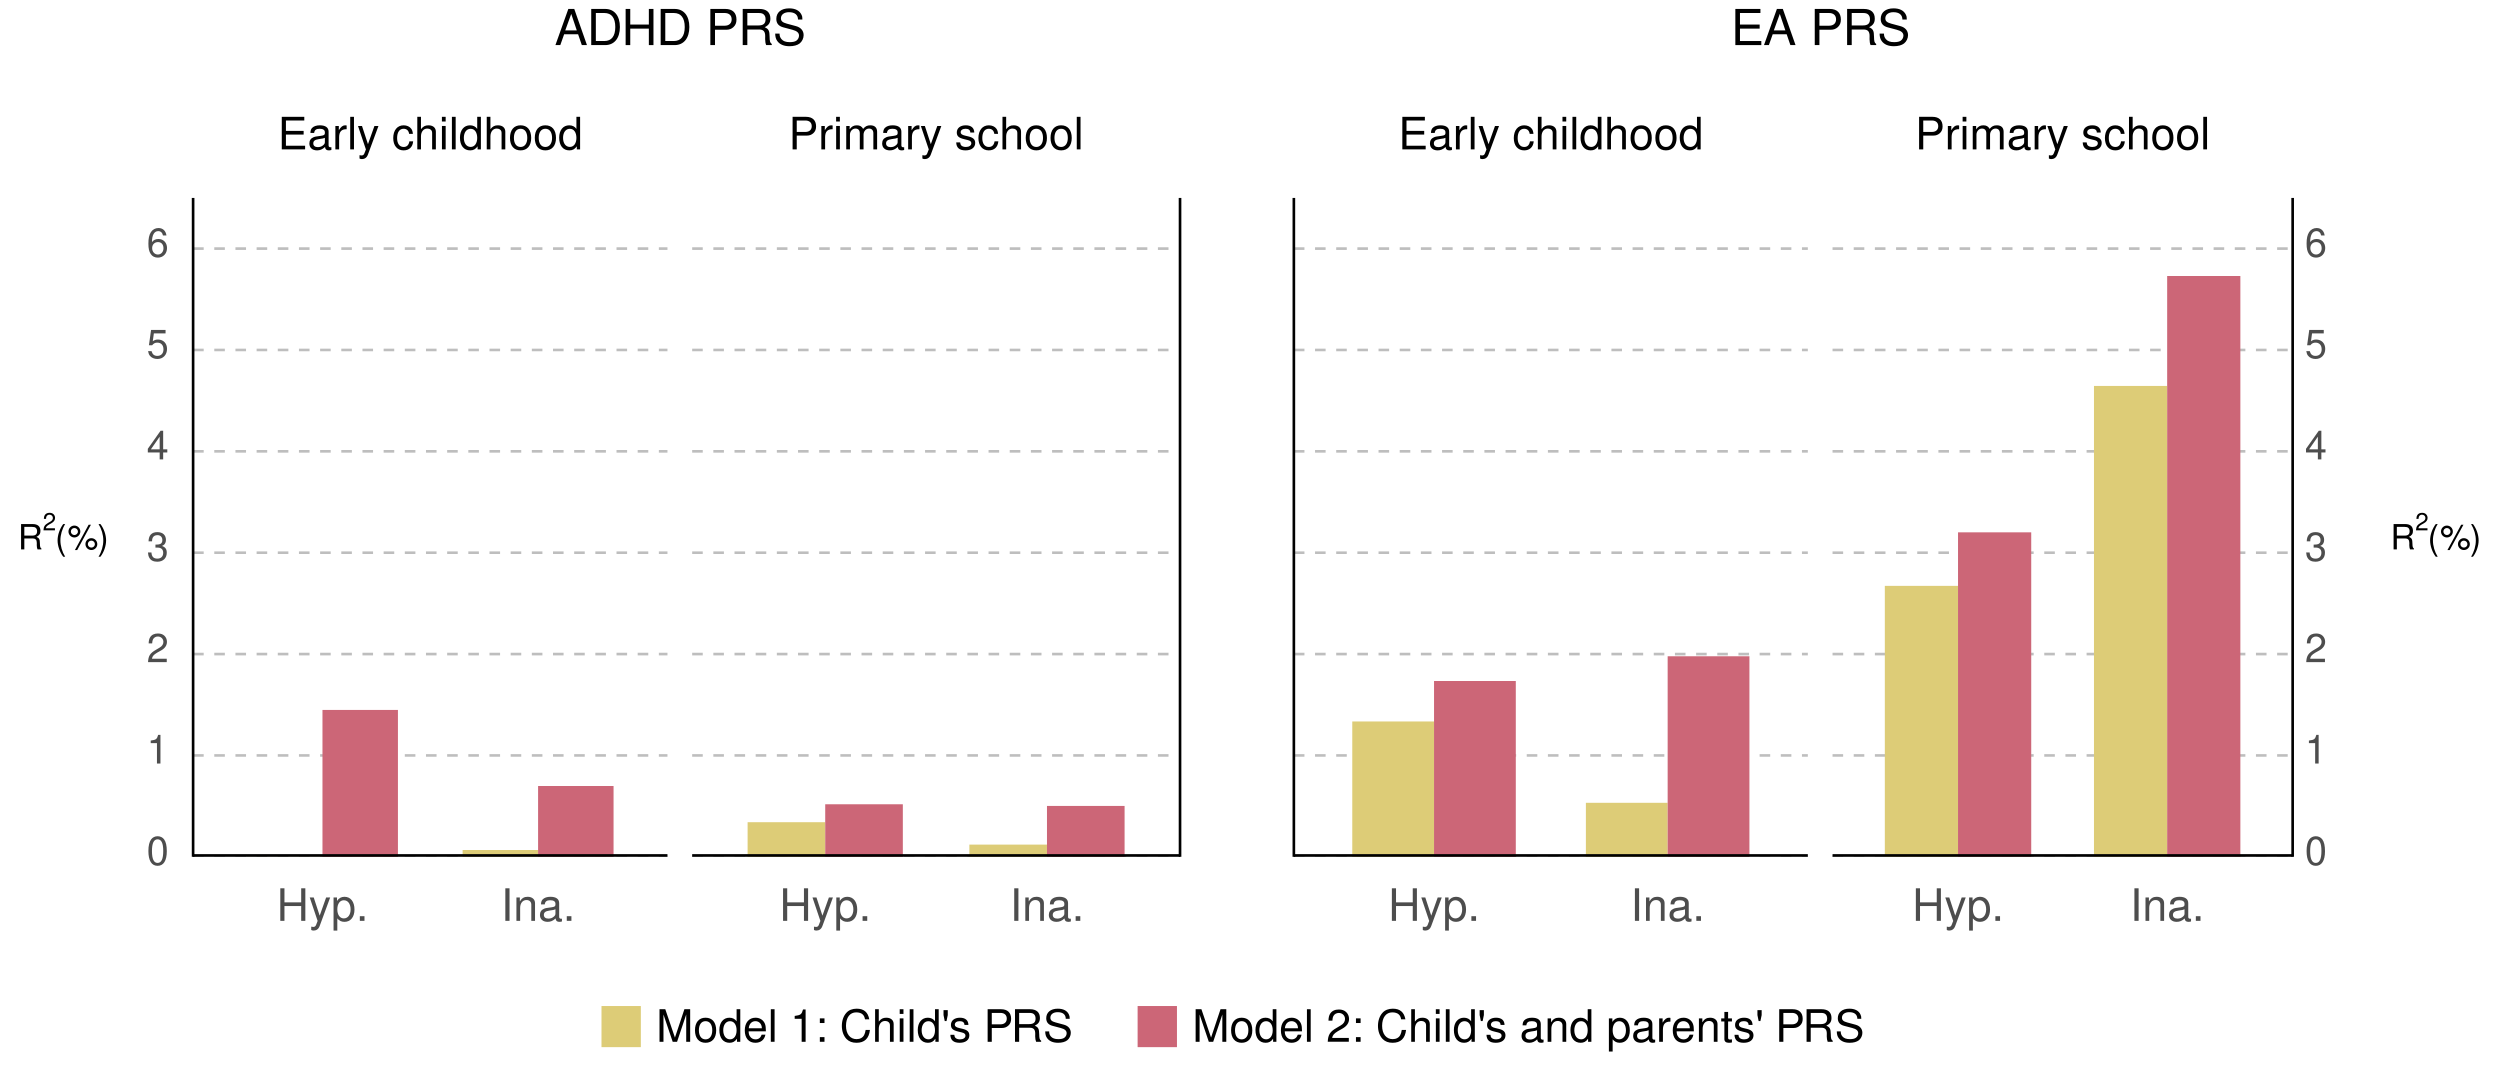 <?xml version="1.0" encoding="UTF-8"?>
<svg xmlns="http://www.w3.org/2000/svg" xmlns:xlink="http://www.w3.org/1999/xlink" width="1008pt" height="432pt" viewBox="0 0 1008 432" version="1.1">
<defs>
<g>
<symbol overflow="visible" id="glyph0-0">
<path style="stroke:none;" d=""/>
</symbol>
<symbol overflow="visible" id="glyph0-1">
<path style="stroke:none;" d="M 4.406 -11.562 C 3.344 -11.562 2.391 -11.094 1.797 -10.297 C 1.062 -9.281 0.688 -7.75 0.688 -5.594 C 0.688 -1.703 1.969 0.375 4.406 0.375 C 6.797 0.375 8.109 -1.703 8.109 -5.5 C 8.109 -7.75 7.766 -9.25 7.016 -10.297 C 6.422 -11.109 5.469 -11.562 4.406 -11.562 Z M 4.406 -10.312 C 5.922 -10.312 6.672 -8.766 6.672 -5.625 C 6.672 -2.344 5.938 -0.797 4.375 -0.797 C 2.875 -0.797 2.125 -2.406 2.125 -5.578 C 2.125 -8.766 2.875 -10.312 4.406 -10.312 Z M 4.406 -10.312 "/>
</symbol>
<symbol overflow="visible" id="glyph0-2">
<path style="stroke:none;" d="M 4.141 -8.234 L 4.141 0 L 5.547 0 L 5.547 -11.562 L 4.625 -11.562 C 4.125 -9.797 3.812 -9.547 1.625 -9.266 L 1.625 -8.234 Z M 4.141 -8.234 "/>
</symbol>
<symbol overflow="visible" id="glyph0-3">
<path style="stroke:none;" d="M 8.094 -1.391 L 2.125 -1.391 C 2.266 -2.359 2.781 -2.953 4.172 -3.812 L 5.781 -4.703 C 7.359 -5.578 8.172 -6.766 8.172 -8.188 C 8.172 -9.156 7.797 -10.047 7.125 -10.672 C 6.453 -11.281 5.609 -11.562 4.547 -11.562 C 3.109 -11.562 2.031 -11.062 1.406 -10.062 C 1.016 -9.453 0.828 -8.734 0.797 -7.562 L 2.203 -7.562 C 2.25 -8.359 2.359 -8.812 2.547 -9.203 C 2.906 -9.906 3.641 -10.344 4.5 -10.344 C 5.781 -10.344 6.734 -9.406 6.734 -8.156 C 6.734 -7.234 6.203 -6.438 5.203 -5.859 L 3.734 -4.984 C 1.359 -3.625 0.672 -2.547 0.547 -0.016 L 8.094 -0.016 Z M 8.094 -1.391 "/>
</symbol>
<symbol overflow="visible" id="glyph0-4">
<path style="stroke:none;" d="M 3.531 -5.328 L 4.297 -5.328 C 5.844 -5.328 6.656 -4.609 6.656 -3.219 C 6.656 -1.766 5.781 -0.875 4.312 -0.875 C 2.766 -0.875 2.016 -1.656 1.922 -3.359 L 0.516 -3.359 C 0.578 -2.438 0.734 -1.828 1.016 -1.312 C 1.594 -0.188 2.703 0.375 4.25 0.375 C 6.594 0.375 8.094 -1.047 8.094 -3.234 C 8.094 -4.703 7.531 -5.5 6.172 -5.984 C 7.234 -6.422 7.766 -7.219 7.766 -8.391 C 7.766 -10.375 6.469 -11.562 4.297 -11.562 C 2.016 -11.562 0.797 -10.281 0.75 -7.844 L 2.156 -7.844 C 2.172 -8.547 2.234 -8.938 2.422 -9.297 C 2.734 -9.953 3.438 -10.344 4.312 -10.344 C 5.562 -10.344 6.312 -9.578 6.312 -8.344 C 6.312 -7.516 6.031 -7.031 5.406 -6.75 C 5.031 -6.594 4.516 -6.531 3.531 -6.516 Z M 3.531 -5.328 "/>
</symbol>
<symbol overflow="visible" id="glyph0-5">
<path style="stroke:none;" d="M 5.234 -2.797 L 5.234 0 L 6.641 0 L 6.641 -2.797 L 8.312 -2.797 L 8.312 -4.062 L 6.641 -4.062 L 6.641 -11.562 L 5.594 -11.562 L 0.453 -4.281 L 0.453 -2.797 Z M 5.234 -4.062 L 1.688 -4.062 L 5.234 -9.172 Z M 5.234 -4.062 "/>
</symbol>
<symbol overflow="visible" id="glyph0-6">
<path style="stroke:none;" d="M 7.609 -11.344 L 1.766 -11.344 L 0.906 -5.172 L 2.203 -5.172 C 2.859 -5.953 3.406 -6.219 4.297 -6.219 C 5.828 -6.219 6.766 -5.188 6.766 -3.5 C 6.766 -1.875 5.828 -0.875 4.281 -0.875 C 3.062 -0.875 2.297 -1.5 1.969 -2.781 L 0.562 -2.781 C 0.75 -1.859 0.906 -1.406 1.25 -0.984 C 1.891 -0.125 3.047 0.375 4.312 0.375 C 6.609 0.375 8.203 -1.297 8.203 -3.703 C 8.203 -5.938 6.719 -7.469 4.547 -7.469 C 3.75 -7.469 3.109 -7.266 2.453 -6.781 L 2.891 -9.953 L 7.609 -9.953 Z M 7.609 -11.344 "/>
</symbol>
<symbol overflow="visible" id="glyph0-7">
<path style="stroke:none;" d="M 7.969 -8.562 C 7.703 -10.453 6.484 -11.562 4.75 -11.562 C 3.5 -11.562 2.391 -10.953 1.719 -9.922 C 0.984 -8.781 0.688 -7.375 0.688 -5.281 C 0.688 -3.328 0.953 -2.094 1.641 -1.078 C 2.25 -0.125 3.25 0.375 4.5 0.375 C 6.656 0.375 8.203 -1.25 8.203 -3.5 C 8.203 -5.625 6.766 -7.141 4.734 -7.141 C 3.609 -7.141 2.734 -6.719 2.125 -5.875 C 2.141 -8.734 3.047 -10.312 4.656 -10.312 C 5.641 -10.312 6.344 -9.688 6.562 -8.562 Z M 4.562 -5.891 C 5.922 -5.891 6.766 -4.922 6.766 -3.391 C 6.766 -1.938 5.812 -0.875 4.516 -0.875 C 3.203 -0.875 2.203 -1.984 2.203 -3.453 C 2.203 -4.891 3.172 -5.891 4.562 -5.891 Z M 4.562 -5.891 "/>
</symbol>
<symbol overflow="visible" id="glyph1-0">
<path style="stroke:none;" d=""/>
</symbol>
<symbol overflow="visible" id="glyph1-1">
<path style="stroke:none;" d="M 9.922 -5.969 L 9.922 0 L 11.594 0 L 11.594 -13.125 L 9.922 -13.125 L 9.922 -7.453 L 3.172 -7.453 L 3.172 -13.125 L 1.5 -13.125 L 1.5 0 L 3.172 0 L 3.172 -5.969 Z M 9.922 -5.969 "/>
</symbol>
<symbol overflow="visible" id="glyph1-2">
<path style="stroke:none;" d="M 6.984 -9.438 L 4.375 -2.094 L 1.969 -9.438 L 0.359 -9.438 L 3.547 0.031 L 2.969 1.531 C 2.719 2.203 2.391 2.453 1.766 2.453 C 1.516 2.453 1.297 2.406 0.969 2.344 L 0.969 3.688 C 1.281 3.859 1.578 3.922 1.984 3.922 C 2.469 3.922 2.984 3.766 3.391 3.469 C 3.859 3.125 4.125 2.734 4.406 1.984 L 8.609 -9.438 Z M 6.984 -9.438 "/>
</symbol>
<symbol overflow="visible" id="glyph1-3">
<path style="stroke:none;" d="M 0.969 3.922 L 2.484 3.922 L 2.484 -0.984 C 3.281 -0.016 4.156 0.406 5.375 0.406 C 7.828 0.406 9.406 -1.547 9.406 -4.547 C 9.406 -7.719 7.859 -9.703 5.359 -9.703 C 4.094 -9.703 3.062 -9.125 2.359 -8.016 L 2.359 -9.438 L 0.969 -9.438 Z M 5.109 -8.297 C 6.766 -8.297 7.844 -6.844 7.844 -4.594 C 7.844 -2.453 6.75 -0.984 5.109 -0.984 C 3.516 -0.984 2.484 -2.438 2.484 -4.641 C 2.484 -6.859 3.516 -8.297 5.109 -8.297 Z M 5.109 -8.297 "/>
</symbol>
<symbol overflow="visible" id="glyph1-4">
<path style="stroke:none;" d="M 3.438 -1.875 L 1.562 -1.875 L 1.562 0 L 3.438 0 Z M 3.438 -1.875 "/>
</symbol>
<symbol overflow="visible" id="glyph1-5">
<path style="stroke:none;" d="M 3.484 -13.125 L 1.797 -13.125 L 1.797 0 L 3.484 0 Z M 3.484 -13.125 "/>
</symbol>
<symbol overflow="visible" id="glyph1-6">
<path style="stroke:none;" d="M 1.266 -9.438 L 1.266 0 L 2.766 0 L 2.766 -5.203 C 2.766 -7.125 3.781 -8.391 5.328 -8.391 C 6.516 -8.391 7.266 -7.672 7.266 -6.531 L 7.266 0 L 8.766 0 L 8.766 -7.125 C 8.766 -8.688 7.594 -9.703 5.781 -9.703 C 4.375 -9.703 3.469 -9.156 2.641 -7.844 L 2.641 -9.438 Z M 1.266 -9.438 "/>
</symbol>
<symbol overflow="visible" id="glyph1-7">
<path style="stroke:none;" d="M 9.625 -0.875 C 9.469 -0.844 9.391 -0.844 9.312 -0.844 C 8.781 -0.844 8.5 -1.109 8.5 -1.578 L 8.5 -7.125 C 8.5 -8.797 7.266 -9.703 4.953 -9.703 C 3.562 -9.703 2.469 -9.312 1.812 -8.609 C 1.391 -8.125 1.203 -7.578 1.172 -6.641 L 2.688 -6.641 C 2.812 -7.797 3.484 -8.312 4.891 -8.312 C 6.266 -8.312 7 -7.812 7 -6.906 L 7 -6.516 C 6.984 -5.875 6.656 -5.641 5.438 -5.469 C 3.312 -5.203 2.984 -5.125 2.406 -4.891 C 1.312 -4.422 0.75 -3.594 0.75 -2.375 C 0.75 -0.672 1.938 0.406 3.859 0.406 C 5.047 0.406 6 0 7.062 -0.969 C 7.156 0 7.625 0.406 8.609 0.406 C 8.922 0.406 9.125 0.375 9.625 0.25 Z M 7 -2.969 C 7 -2.469 6.859 -2.156 6.406 -1.75 C 5.797 -1.188 5.062 -0.906 4.172 -0.906 C 3 -0.906 2.328 -1.453 2.328 -2.406 C 2.328 -3.406 2.969 -3.906 4.594 -4.141 C 6.188 -4.359 6.5 -4.422 7 -4.656 Z M 7 -2.969 "/>
</symbol>
<symbol overflow="visible" id="glyph1-8">
<path style="stroke:none;" d="M 3.297 -5.969 L 10.438 -5.969 L 10.438 -7.453 L 3.297 -7.453 L 3.297 -11.641 L 10.703 -11.641 L 10.703 -13.125 L 1.625 -13.125 L 1.625 0 L 11.031 0 L 11.031 -1.469 L 3.297 -1.469 Z M 3.297 -5.969 "/>
</symbol>
<symbol overflow="visible" id="glyph1-9">
<path style="stroke:none;" d="M 1.234 -9.438 L 1.234 0 L 2.75 0 L 2.75 -4.891 C 2.766 -7.156 3.703 -8.172 5.781 -8.125 L 5.781 -9.641 C 5.531 -9.688 5.375 -9.703 5.203 -9.703 C 4.234 -9.703 3.484 -9.125 2.625 -7.719 L 2.625 -9.438 Z M 1.234 -9.438 "/>
</symbol>
<symbol overflow="visible" id="glyph1-10">
<path style="stroke:none;" d="M 2.734 -13.125 L 1.219 -13.125 L 1.219 0 L 2.734 0 Z M 2.734 -13.125 "/>
</symbol>
<symbol overflow="visible" id="glyph1-11">
<path style="stroke:none;" d=""/>
</symbol>
<symbol overflow="visible" id="glyph1-12">
<path style="stroke:none;" d="M 8.484 -6.266 C 8.406 -7.188 8.203 -7.781 7.844 -8.297 C 7.203 -9.188 6.062 -9.703 4.75 -9.703 C 2.203 -9.703 0.562 -7.688 0.562 -4.547 C 0.562 -1.516 2.172 0.406 4.734 0.406 C 6.984 0.406 8.406 -0.938 8.594 -3.234 L 7.078 -3.234 C 6.828 -1.734 6.047 -0.969 4.766 -0.969 C 3.109 -0.969 2.125 -2.328 2.125 -4.547 C 2.125 -6.906 3.094 -8.312 4.734 -8.312 C 6 -8.312 6.781 -7.578 6.969 -6.266 Z M 8.484 -6.266 "/>
</symbol>
<symbol overflow="visible" id="glyph1-13">
<path style="stroke:none;" d="M 1.266 -13.125 L 1.266 0 L 2.75 0 L 2.75 -5.203 C 2.75 -7.125 3.766 -8.391 5.312 -8.391 C 5.812 -8.391 6.281 -8.25 6.641 -7.969 C 7.078 -7.656 7.25 -7.203 7.25 -6.531 L 7.25 0 L 8.75 0 L 8.75 -7.125 C 8.75 -8.719 7.609 -9.703 5.781 -9.703 C 4.453 -9.703 3.641 -9.281 2.75 -8.141 L 2.75 -13.125 Z M 1.266 -13.125 "/>
</symbol>
<symbol overflow="visible" id="glyph1-14">
<path style="stroke:none;" d="M 2.703 -9.438 L 1.203 -9.438 L 1.203 0 L 2.703 0 Z M 2.703 -13.125 L 1.188 -13.125 L 1.188 -11.234 L 2.703 -11.234 Z M 2.703 -13.125 "/>
</symbol>
<symbol overflow="visible" id="glyph1-15">
<path style="stroke:none;" d="M 8.906 -13.125 L 7.422 -13.125 L 7.422 -8.25 C 6.781 -9.203 5.781 -9.703 4.516 -9.703 C 2.062 -9.703 0.469 -7.734 0.469 -4.734 C 0.469 -1.547 2.016 0.406 4.578 0.406 C 5.875 0.406 6.766 -0.078 7.578 -1.234 L 7.578 0 L 8.906 0 Z M 4.766 -8.297 C 6.391 -8.297 7.422 -6.875 7.422 -4.609 C 7.422 -2.438 6.375 -0.984 4.781 -0.984 C 3.125 -0.984 2.031 -2.453 2.031 -4.641 C 2.031 -6.844 3.125 -8.297 4.766 -8.297 Z M 4.766 -8.297 "/>
</symbol>
<symbol overflow="visible" id="glyph1-16">
<path style="stroke:none;" d="M 4.891 -9.703 C 2.234 -9.703 0.641 -7.812 0.641 -4.641 C 0.641 -1.453 2.234 0.406 4.906 0.406 C 7.578 0.406 9.188 -1.469 9.188 -4.578 C 9.188 -7.844 7.625 -9.703 4.891 -9.703 Z M 4.906 -8.312 C 6.609 -8.312 7.609 -6.938 7.609 -4.594 C 7.609 -2.359 6.562 -0.969 4.906 -0.969 C 3.234 -0.969 2.219 -2.359 2.219 -4.641 C 2.219 -6.938 3.234 -8.312 4.906 -8.312 Z M 4.906 -8.312 "/>
</symbol>
<symbol overflow="visible" id="glyph1-17">
<path style="stroke:none;" d="M 3.312 -5.562 L 7.438 -5.562 C 8.453 -5.562 9.266 -5.875 9.969 -6.5 C 10.766 -7.219 11.109 -8.062 11.109 -9.266 C 11.109 -11.734 9.641 -13.125 7.062 -13.125 L 1.641 -13.125 L 1.641 0 L 3.312 0 Z M 3.312 -7.031 L 3.312 -11.641 L 6.797 -11.641 C 8.406 -11.641 9.359 -10.781 9.359 -9.344 C 9.359 -7.906 8.406 -7.031 6.797 -7.031 Z M 3.312 -7.031 "/>
</symbol>
<symbol overflow="visible" id="glyph1-18">
<path style="stroke:none;" d="M 1.266 -9.438 L 1.266 0 L 2.766 0 L 2.766 -5.922 C 2.766 -7.297 3.766 -8.391 4.984 -8.391 C 6.109 -8.391 6.734 -7.703 6.734 -6.5 L 6.734 0 L 8.25 0 L 8.25 -5.922 C 8.25 -7.297 9.234 -8.391 10.453 -8.391 C 11.562 -8.391 12.203 -7.688 12.203 -6.5 L 12.203 0 L 13.719 0 L 13.719 -7.078 C 13.719 -8.766 12.75 -9.703 10.984 -9.703 C 9.719 -9.703 8.969 -9.328 8.078 -8.266 C 7.531 -9.266 6.766 -9.703 5.547 -9.703 C 4.281 -9.703 3.438 -9.234 2.641 -8.094 L 2.641 -9.438 Z M 1.266 -9.438 "/>
</symbol>
<symbol overflow="visible" id="glyph1-19">
<path style="stroke:none;" d="M 7.891 -6.797 C 7.859 -8.656 6.641 -9.703 4.469 -9.703 C 2.266 -9.703 0.844 -8.562 0.844 -6.828 C 0.844 -5.344 1.609 -4.641 3.828 -4.109 L 5.234 -3.766 C 6.281 -3.516 6.703 -3.125 6.703 -2.469 C 6.703 -1.562 5.812 -0.969 4.5 -0.969 C 3.688 -0.969 3 -1.203 2.625 -1.609 C 2.391 -1.875 2.281 -2.141 2.203 -2.812 L 0.609 -2.812 C 0.688 -0.625 1.906 0.406 4.375 0.406 C 6.75 0.406 8.266 -0.75 8.266 -2.578 C 8.266 -3.984 7.469 -4.75 5.594 -5.203 L 4.156 -5.547 C 2.938 -5.828 2.406 -6.234 2.406 -6.891 C 2.406 -7.781 3.188 -8.312 4.406 -8.312 C 5.609 -8.312 6.266 -7.797 6.297 -6.797 Z M 7.891 -6.797 "/>
</symbol>
<symbol overflow="visible" id="glyph1-20">
<path style="stroke:none;" d="M 8.422 0 L 12.109 -11 L 12.109 0 L 13.703 0 L 13.703 -13.125 L 11.375 -13.125 L 7.562 -1.688 L 3.672 -13.125 L 1.344 -13.125 L 1.344 0 L 2.938 0 L 2.938 -11 L 6.656 0 Z M 8.422 0 "/>
</symbol>
<symbol overflow="visible" id="glyph1-21">
<path style="stroke:none;" d="M 9.234 -4.219 C 9.234 -5.656 9.125 -6.516 8.859 -7.219 C 8.25 -8.766 6.797 -9.703 5.047 -9.703 C 2.406 -9.703 0.719 -7.703 0.719 -4.594 C 0.719 -1.469 2.344 0.406 5 0.406 C 7.156 0.406 8.656 -0.812 9.031 -2.859 L 7.531 -2.859 C 7.109 -1.625 6.266 -0.969 5.062 -0.969 C 4.109 -0.969 3.297 -1.406 2.797 -2.203 C 2.438 -2.734 2.297 -3.281 2.281 -4.219 Z M 2.328 -5.438 C 2.453 -7.188 3.516 -8.312 5.016 -8.312 C 6.547 -8.312 7.609 -7.125 7.609 -5.438 Z M 2.328 -5.438 "/>
</symbol>
<symbol overflow="visible" id="glyph1-22">
<path style="stroke:none;" d="M 4.656 -9.266 L 4.656 0 L 6.25 0 L 6.25 -13.016 L 5.203 -13.016 C 4.641 -11.016 4.281 -10.75 1.844 -10.422 L 1.844 -9.266 Z M 4.656 -9.266 "/>
</symbol>
<symbol overflow="visible" id="glyph1-23">
<path style="stroke:none;" d="M 3.859 -1.875 L 1.984 -1.875 L 1.984 0 L 3.859 0 Z M 3.859 -9.438 L 1.984 -9.438 L 1.984 -7.562 L 3.859 -7.562 Z M 3.859 -9.438 "/>
</symbol>
<symbol overflow="visible" id="glyph1-24">
<path style="stroke:none;" d="M 11.922 -9.047 C 11.391 -11.938 9.734 -13.344 6.859 -13.344 C 5.094 -13.344 3.672 -12.781 2.703 -11.703 C 1.516 -10.406 0.859 -8.531 0.859 -6.406 C 0.859 -4.25 1.531 -2.391 2.75 -1.109 C 3.781 -0.078 5.078 0.406 6.781 0.406 C 9.984 0.406 11.797 -1.312 12.188 -4.781 L 10.453 -4.781 C 10.312 -3.891 10.141 -3.281 9.859 -2.75 C 9.328 -1.672 8.203 -1.062 6.797 -1.062 C 4.188 -1.062 2.531 -3.156 2.531 -6.422 C 2.531 -9.797 4.109 -11.859 6.656 -11.859 C 7.719 -11.859 8.719 -11.562 9.25 -11.031 C 9.734 -10.578 10.016 -10.047 10.203 -9.047 Z M 11.922 -9.047 "/>
</symbol>
<symbol overflow="visible" id="glyph1-25">
<path style="stroke:none;" d="M 0.859 -12.766 L 0.859 -10.766 L 1.344 -8.359 L 2.062 -8.359 L 2.562 -10.766 L 2.562 -12.766 Z M 0.859 -12.766 "/>
</symbol>
<symbol overflow="visible" id="glyph1-26">
<path style="stroke:none;" d="M 3.344 -5.656 L 7.672 -5.656 C 9.156 -5.656 9.828 -4.938 9.828 -3.312 L 9.812 -2.141 C 9.812 -1.328 9.953 -0.547 10.188 0 L 12.219 0 L 12.219 -0.406 C 11.594 -0.844 11.469 -1.312 11.438 -3.062 C 11.406 -5.219 11.062 -5.875 9.641 -6.484 C 11.125 -7.219 11.719 -8.094 11.719 -9.609 C 11.719 -11.875 10.312 -13.125 7.719 -13.125 L 1.672 -13.125 L 1.672 0 L 3.344 0 Z M 3.344 -7.125 L 3.344 -11.641 L 7.391 -11.641 C 8.328 -11.641 8.875 -11.5 9.281 -11.141 C 9.734 -10.766 9.969 -10.172 9.969 -9.391 C 9.969 -7.828 9.188 -7.125 7.391 -7.125 Z M 3.344 -7.125 "/>
</symbol>
<symbol overflow="visible" id="glyph1-27">
<path style="stroke:none;" d="M 10.734 -9.266 C 10.734 -10.172 10.672 -10.422 10.391 -11.031 C 9.672 -12.547 8.141 -13.344 5.922 -13.344 C 3.047 -13.344 1.266 -11.859 1.266 -9.484 C 1.266 -7.891 2.109 -6.875 3.828 -6.422 L 7.094 -5.562 C 8.766 -5.125 9.5 -4.469 9.5 -3.438 C 9.5 -2.734 9.125 -2.016 8.562 -1.625 C 8.047 -1.234 7.219 -1.062 6.156 -1.062 C 4.719 -1.062 3.766 -1.406 3.125 -2.156 C 2.641 -2.734 2.438 -3.359 2.453 -4.172 L 0.859 -4.172 C 0.875 -2.969 1.109 -2.172 1.641 -1.453 C 2.531 -0.219 4.047 0.406 6.047 0.406 C 7.609 0.406 8.891 0.047 9.734 -0.594 C 10.625 -1.297 11.172 -2.469 11.172 -3.594 C 11.172 -5.219 10.172 -6.406 8.391 -6.891 L 5.094 -7.781 C 3.516 -8.203 2.938 -8.719 2.938 -9.719 C 2.938 -11.047 4.109 -11.938 5.875 -11.938 C 7.953 -11.938 9.125 -11 9.141 -9.266 Z M 10.734 -9.266 "/>
</symbol>
<symbol overflow="visible" id="glyph1-28">
<path style="stroke:none;" d="M 9.109 -1.562 L 2.391 -1.562 C 2.562 -2.641 3.125 -3.328 4.703 -4.281 L 6.5 -5.297 C 8.281 -6.281 9.203 -7.609 9.203 -9.219 C 9.203 -10.297 8.766 -11.297 8.016 -12 C 7.25 -12.688 6.312 -13.016 5.109 -13.016 C 3.484 -13.016 2.281 -12.438 1.578 -11.328 C 1.141 -10.641 0.938 -9.828 0.906 -8.516 L 2.484 -8.516 C 2.531 -9.391 2.641 -9.922 2.859 -10.344 C 3.281 -11.141 4.109 -11.625 5.062 -11.625 C 6.5 -11.625 7.578 -10.578 7.578 -9.188 C 7.578 -8.141 6.984 -7.234 5.844 -6.594 L 4.188 -5.609 C 1.531 -4.094 0.75 -2.859 0.609 -0.016 L 9.109 -0.016 Z M 9.109 -1.562 "/>
</symbol>
<symbol overflow="visible" id="glyph1-29">
<path style="stroke:none;" d="M 4.578 -9.438 L 3.031 -9.438 L 3.031 -12.031 L 1.531 -12.031 L 1.531 -9.438 L 0.25 -9.438 L 0.25 -8.203 L 1.531 -8.203 L 1.531 -1.078 C 1.531 -0.109 2.172 0.406 3.344 0.406 C 3.75 0.406 4.062 0.375 4.578 0.281 L 4.578 -0.969 C 4.359 -0.922 4.156 -0.906 3.859 -0.906 C 3.203 -0.906 3.031 -1.078 3.031 -1.75 L 3.031 -8.203 L 4.578 -8.203 Z M 4.578 -9.438 "/>
</symbol>
<symbol overflow="visible" id="glyph2-0">
<path style="stroke:none;" d=""/>
</symbol>
<symbol overflow="visible" id="glyph2-1">
<path style="stroke:none;" d="M 9.484 -4.375 L 10.984 0 L 13.062 0 L 7.938 -14.578 L 5.547 -14.578 L 0.344 0 L 2.312 0 L 3.859 -4.375 Z M 8.953 -5.938 L 4.312 -5.938 L 6.719 -12.578 Z M 8.953 -5.938 "/>
</symbol>
<symbol overflow="visible" id="glyph2-2">
<path style="stroke:none;" d="M 1.781 0 L 7.406 0 C 11.078 0 13.344 -2.766 13.344 -7.297 C 13.344 -11.812 11.094 -14.578 7.406 -14.578 L 1.781 -14.578 Z M 3.641 -1.641 L 3.641 -12.938 L 7.078 -12.938 C 9.953 -12.938 11.484 -11 11.484 -7.281 C 11.484 -3.578 9.953 -1.641 7.078 -1.641 Z M 3.641 -1.641 "/>
</symbol>
<symbol overflow="visible" id="glyph2-3">
<path style="stroke:none;" d="M 11.016 -6.641 L 11.016 0 L 12.875 0 L 12.875 -14.578 L 11.016 -14.578 L 11.016 -8.281 L 3.516 -8.281 L 3.516 -14.578 L 1.656 -14.578 L 1.656 0 L 3.516 0 L 3.516 -6.641 Z M 11.016 -6.641 "/>
</symbol>
<symbol overflow="visible" id="glyph2-4">
<path style="stroke:none;" d=""/>
</symbol>
<symbol overflow="visible" id="glyph2-5">
<path style="stroke:none;" d="M 3.688 -6.188 L 8.266 -6.188 C 9.406 -6.188 10.297 -6.516 11.078 -7.219 C 11.953 -8.016 12.344 -8.953 12.344 -10.297 C 12.344 -13.047 10.719 -14.578 7.844 -14.578 L 1.812 -14.578 L 1.812 0 L 3.688 0 Z M 3.688 -7.812 L 3.688 -12.938 L 7.562 -12.938 C 9.344 -12.938 10.406 -11.984 10.406 -10.375 C 10.406 -8.781 9.344 -7.812 7.562 -7.812 Z M 3.688 -7.812 "/>
</symbol>
<symbol overflow="visible" id="glyph2-6">
<path style="stroke:none;" d="M 3.719 -6.281 L 8.516 -6.281 C 10.188 -6.281 10.922 -5.484 10.922 -3.688 L 10.906 -2.375 C 10.906 -1.484 11.062 -0.594 11.312 0 L 13.578 0 L 13.578 -0.453 C 12.875 -0.938 12.734 -1.453 12.703 -3.406 C 12.688 -5.797 12.297 -6.516 10.719 -7.203 C 12.359 -8.016 13.016 -9 13.016 -10.688 C 13.016 -13.203 11.453 -14.578 8.578 -14.578 L 1.859 -14.578 L 1.859 0 L 3.719 0 Z M 3.719 -7.922 L 3.719 -12.938 L 8.219 -12.938 C 9.266 -12.938 9.859 -12.781 10.312 -12.375 C 10.812 -11.953 11.078 -11.297 11.078 -10.438 C 11.078 -8.703 10.203 -7.922 8.219 -7.922 Z M 3.719 -7.922 "/>
</symbol>
<symbol overflow="visible" id="glyph2-7">
<path style="stroke:none;" d="M 11.922 -10.297 C 11.922 -11.297 11.859 -11.578 11.547 -12.266 C 10.734 -13.938 9.047 -14.812 6.578 -14.812 C 3.375 -14.812 1.406 -13.188 1.406 -10.547 C 1.406 -8.766 2.344 -7.641 4.266 -7.141 L 7.875 -6.188 C 9.734 -5.703 10.562 -4.953 10.562 -3.812 C 10.562 -3.047 10.141 -2.234 9.516 -1.797 C 8.938 -1.375 8.016 -1.188 6.844 -1.188 C 5.234 -1.188 4.188 -1.562 3.484 -2.406 C 2.938 -3.047 2.703 -3.734 2.719 -4.641 L 0.953 -4.641 C 0.984 -3.297 1.234 -2.422 1.812 -1.625 C 2.812 -0.234 4.5 0.453 6.719 0.453 C 8.453 0.453 9.875 0.062 10.812 -0.656 C 11.797 -1.438 12.422 -2.734 12.422 -4 C 12.422 -5.797 11.297 -7.125 9.312 -7.656 L 5.656 -8.641 C 3.906 -9.125 3.266 -9.688 3.266 -10.797 C 3.266 -12.281 4.562 -13.266 6.516 -13.266 C 8.844 -13.266 10.141 -12.219 10.156 -10.297 Z M 11.922 -10.297 "/>
</symbol>
<symbol overflow="visible" id="glyph2-8">
<path style="stroke:none;" d="M 3.656 -6.641 L 11.594 -6.641 L 11.594 -8.281 L 3.656 -8.281 L 3.656 -12.938 L 11.906 -12.938 L 11.906 -14.578 L 1.797 -14.578 L 1.797 0 L 12.266 0 L 12.266 -1.641 L 3.656 -1.641 Z M 3.656 -6.641 "/>
</symbol>
<symbol overflow="visible" id="glyph3-0">
<path style="stroke:none;" d=""/>
</symbol>
<symbol overflow="visible" id="glyph3-1">
<path style="stroke:none;" d="M 2.609 -4.391 L 5.969 -4.391 C 7.125 -4.391 7.641 -3.844 7.641 -2.578 L 7.625 -1.672 C 7.625 -1.031 7.734 -0.422 7.922 0 L 9.5 0 L 9.5 -0.328 C 9.016 -0.656 8.922 -1.016 8.891 -2.375 C 8.875 -4.062 8.609 -4.562 7.5 -5.047 C 8.656 -5.609 9.109 -6.297 9.109 -7.469 C 9.109 -9.234 8.016 -10.203 6 -10.203 L 1.297 -10.203 L 1.297 0 L 2.609 0 Z M 2.609 -5.547 L 2.609 -9.062 L 5.75 -9.062 C 6.484 -9.062 6.906 -8.953 7.219 -8.672 C 7.578 -8.375 7.75 -7.906 7.75 -7.312 C 7.75 -6.094 7.141 -5.547 5.75 -5.547 Z M 2.609 -5.547 "/>
</symbol>
<symbol overflow="visible" id="glyph3-2">
<path style="stroke:none;" d="M 3.297 -10.203 C 1.906 -8.375 1.016 -5.828 1.016 -3.625 C 1.016 -1.406 1.906 1.141 3.297 2.969 L 4.078 2.969 C 2.844 0.969 2.156 -1.391 2.156 -3.625 C 2.156 -5.859 2.844 -8.219 4.078 -10.203 Z M 3.297 -10.203 "/>
</symbol>
<symbol overflow="visible" id="glyph3-3">
<path style="stroke:none;" d="M 2.781 -9.594 C 1.469 -9.594 0.406 -8.516 0.406 -7.203 C 0.406 -5.875 1.469 -4.797 2.797 -4.797 C 4.109 -4.797 5.188 -5.875 5.188 -7.172 C 5.188 -8.531 4.125 -9.594 2.781 -9.594 Z M 2.781 -8.609 C 3.578 -8.609 4.219 -7.984 4.219 -7.188 C 4.219 -6.406 3.562 -5.781 2.797 -5.781 C 2.016 -5.781 1.375 -6.406 1.375 -7.203 C 1.375 -7.984 2 -8.609 2.781 -8.609 Z M 8.531 -9.922 L 3 0.281 L 3.922 0.281 L 9.453 -9.922 Z M 9.625 -4.516 C 8.312 -4.516 7.25 -3.438 7.25 -2.125 C 7.25 -0.797 8.312 0.266 9.641 0.266 C 10.953 0.266 12.031 -0.797 12.031 -2.094 C 12.031 -3.438 10.969 -4.516 9.625 -4.516 Z M 9.625 -3.531 C 10.438 -3.531 11.062 -2.891 11.062 -2.094 C 11.062 -1.344 10.422 -0.719 9.641 -0.719 C 8.844 -0.719 8.219 -1.344 8.219 -2.125 C 8.219 -2.891 8.844 -3.531 9.625 -3.531 Z M 9.625 -3.531 "/>
</symbol>
<symbol overflow="visible" id="glyph3-4">
<path style="stroke:none;" d="M 1.297 2.969 C 2.703 1.141 3.578 -1.406 3.578 -3.609 C 3.578 -5.828 2.703 -8.375 1.297 -10.203 L 0.531 -10.203 C 1.766 -8.203 2.453 -5.859 2.453 -3.609 C 2.453 -1.391 1.766 0.984 0.531 2.969 Z M 1.297 2.969 "/>
</symbol>
<symbol overflow="visible" id="glyph4-0">
<path style="stroke:none;" d=""/>
</symbol>
<symbol overflow="visible" id="glyph4-1">
<path style="stroke:none;" d="M 4.953 -0.859 L 1.297 -0.859 C 1.391 -1.438 1.703 -1.812 2.562 -2.328 L 3.531 -2.875 C 4.5 -3.422 5 -4.141 5 -5.016 C 5 -5.609 4.766 -6.156 4.359 -6.531 C 3.953 -6.906 3.438 -7.078 2.781 -7.078 C 1.906 -7.078 1.25 -6.766 0.859 -6.156 C 0.625 -5.797 0.516 -5.344 0.484 -4.641 L 1.359 -4.641 C 1.375 -5.109 1.438 -5.391 1.562 -5.641 C 1.781 -6.062 2.234 -6.328 2.75 -6.328 C 3.531 -6.328 4.125 -5.766 4.125 -5 C 4.125 -4.422 3.797 -3.938 3.188 -3.578 L 2.281 -3.062 C 0.828 -2.219 0.406 -1.562 0.328 -0.016 L 4.953 -0.016 Z M 4.953 -0.859 "/>
</symbol>
</g>
<clipPath id="clip1">
  <path d="M 77.859 344 L 269.121 344 L 269.121 345.465 L 77.859 345.465 Z M 77.859 344 "/>
</clipPath>
<clipPath id="clip2">
  <path d="M 77.859 304 L 269.121 304 L 269.121 306 L 77.859 306 Z M 77.859 304 "/>
</clipPath>
<clipPath id="clip3">
  <path d="M 77.859 263 L 269.121 263 L 269.121 265 L 77.859 265 Z M 77.859 263 "/>
</clipPath>
<clipPath id="clip4">
  <path d="M 77.859 222 L 269.121 222 L 269.121 224 L 77.859 224 Z M 77.859 222 "/>
</clipPath>
<clipPath id="clip5">
  <path d="M 77.859 181 L 269.121 181 L 269.121 183 L 77.859 183 Z M 77.859 181 "/>
</clipPath>
<clipPath id="clip6">
  <path d="M 77.859 140 L 269.121 140 L 269.121 142 L 77.859 142 Z M 77.859 140 "/>
</clipPath>
<clipPath id="clip7">
  <path d="M 77.859 99 L 269.121 99 L 269.121 101 L 77.859 101 Z M 77.859 99 "/>
</clipPath>
<clipPath id="clip8">
  <path d="M 99 345 L 131 345 L 131 345.465 L 99 345.465 Z M 99 345 "/>
</clipPath>
<clipPath id="clip9">
  <path d="M 130 286 L 161 286 L 161 345.465 L 130 345.465 Z M 130 286 "/>
</clipPath>
<clipPath id="clip10">
  <path d="M 186 342 L 217 342 L 217 345.465 L 186 345.465 Z M 186 342 "/>
</clipPath>
<clipPath id="clip11">
  <path d="M 216 316 L 248 316 L 248 345.465 L 216 345.465 Z M 216 316 "/>
</clipPath>
<clipPath id="clip12">
  <path d="M 77.859 344 L 269.121 344 L 269.121 345.465 L 77.859 345.465 Z M 77.859 344 "/>
</clipPath>
<clipPath id="clip13">
  <path d="M 279.082 344 L 475.789 344 L 475.789 345.465 L 279.082 345.465 Z M 279.082 344 "/>
</clipPath>
<clipPath id="clip14">
  <path d="M 279.082 304 L 475.789 304 L 475.789 306 L 279.082 306 Z M 279.082 304 "/>
</clipPath>
<clipPath id="clip15">
  <path d="M 279.082 263 L 475.789 263 L 475.789 265 L 279.082 265 Z M 279.082 263 "/>
</clipPath>
<clipPath id="clip16">
  <path d="M 279.082 222 L 475.789 222 L 475.789 224 L 279.082 224 Z M 279.082 222 "/>
</clipPath>
<clipPath id="clip17">
  <path d="M 279.082 181 L 475.789 181 L 475.789 183 L 279.082 183 Z M 279.082 181 "/>
</clipPath>
<clipPath id="clip18">
  <path d="M 279.082 140 L 475.789 140 L 475.789 142 L 279.082 142 Z M 279.082 140 "/>
</clipPath>
<clipPath id="clip19">
  <path d="M 279.082 99 L 475.789 99 L 475.789 101 L 279.082 101 Z M 279.082 99 "/>
</clipPath>
<clipPath id="clip20">
  <path d="M 301 331 L 333 331 L 333 345.465 L 301 345.465 Z M 301 331 "/>
</clipPath>
<clipPath id="clip21">
  <path d="M 332 324 L 365 324 L 365 345.465 L 332 345.465 Z M 332 324 "/>
</clipPath>
<clipPath id="clip22">
  <path d="M 390 340 L 423 340 L 423 345.465 L 390 345.465 Z M 390 340 "/>
</clipPath>
<clipPath id="clip23">
  <path d="M 422 324 L 454 324 L 454 345.465 L 422 345.465 Z M 422 324 "/>
</clipPath>
<clipPath id="clip24">
  <path d="M 279.082 344 L 475.789 344 L 475.789 345.465 L 279.082 345.465 Z M 279.082 344 "/>
</clipPath>
<clipPath id="clip25">
  <path d="M 521.684 344 L 728.918 344 L 728.918 345.465 L 521.684 345.465 Z M 521.684 344 "/>
</clipPath>
<clipPath id="clip26">
  <path d="M 521.684 304 L 728.918 304 L 728.918 306 L 521.684 306 Z M 521.684 304 "/>
</clipPath>
<clipPath id="clip27">
  <path d="M 521.684 263 L 728.918 263 L 728.918 265 L 521.684 265 Z M 521.684 263 "/>
</clipPath>
<clipPath id="clip28">
  <path d="M 521.684 222 L 728.918 222 L 728.918 224 L 521.684 224 Z M 521.684 222 "/>
</clipPath>
<clipPath id="clip29">
  <path d="M 521.684 181 L 728.918 181 L 728.918 183 L 521.684 183 Z M 521.684 181 "/>
</clipPath>
<clipPath id="clip30">
  <path d="M 521.684 140 L 728.918 140 L 728.918 142 L 521.684 142 Z M 521.684 140 "/>
</clipPath>
<clipPath id="clip31">
  <path d="M 521.684 99 L 728.918 99 L 728.918 101 L 521.684 101 Z M 521.684 99 "/>
</clipPath>
<clipPath id="clip32">
  <path d="M 545 290 L 579 290 L 579 345.465 L 545 345.465 Z M 545 290 "/>
</clipPath>
<clipPath id="clip33">
  <path d="M 578 274 L 612 274 L 612 345.465 L 578 345.465 Z M 578 274 "/>
</clipPath>
<clipPath id="clip34">
  <path d="M 639 323 L 673 323 L 673 345.465 L 639 345.465 Z M 639 323 "/>
</clipPath>
<clipPath id="clip35">
  <path d="M 672 264 L 706 264 L 706 345.465 L 672 345.465 Z M 672 264 "/>
</clipPath>
<clipPath id="clip36">
  <path d="M 521.684 344 L 728.918 344 L 728.918 345.465 L 521.684 345.465 Z M 521.684 344 "/>
</clipPath>
<clipPath id="clip37">
  <path d="M 738.883 344 L 924.398 344 L 924.398 345.465 L 738.883 345.465 Z M 738.883 344 "/>
</clipPath>
<clipPath id="clip38">
  <path d="M 738.883 304 L 924.398 304 L 924.398 306 L 738.883 306 Z M 738.883 304 "/>
</clipPath>
<clipPath id="clip39">
  <path d="M 738.883 263 L 924.398 263 L 924.398 265 L 738.883 265 Z M 738.883 263 "/>
</clipPath>
<clipPath id="clip40">
  <path d="M 738.883 222 L 924.398 222 L 924.398 224 L 738.883 224 Z M 738.883 222 "/>
</clipPath>
<clipPath id="clip41">
  <path d="M 738.883 181 L 924.398 181 L 924.398 183 L 738.883 183 Z M 738.883 181 "/>
</clipPath>
<clipPath id="clip42">
  <path d="M 738.883 140 L 924.398 140 L 924.398 142 L 738.883 142 Z M 738.883 140 "/>
</clipPath>
<clipPath id="clip43">
  <path d="M 738.883 99 L 924.398 99 L 924.398 101 L 738.883 101 Z M 738.883 99 "/>
</clipPath>
<clipPath id="clip44">
  <path d="M 759 236 L 790 236 L 790 345.465 L 759 345.465 Z M 759 236 "/>
</clipPath>
<clipPath id="clip45">
  <path d="M 789 214 L 819 214 L 819 345.465 L 789 345.465 Z M 789 214 "/>
</clipPath>
<clipPath id="clip46">
  <path d="M 844 155 L 874 155 L 874 345.465 L 844 345.465 Z M 844 155 "/>
</clipPath>
<clipPath id="clip47">
  <path d="M 873 111 L 904 111 L 904 345.465 L 873 345.465 Z M 873 111 "/>
</clipPath>
<clipPath id="clip48">
  <path d="M 738.883 344 L 924.398 344 L 924.398 345.465 L 738.883 345.465 Z M 738.883 344 "/>
</clipPath>
</defs>
<g id="surface376">
<rect x="0" y="0" width="1008" height="432" style="fill:rgb(100%,100%,100%);fill-opacity:1;stroke:none;"/>
<g clip-path="url(#clip1)" clip-rule="nonzero">
<path style="fill:none;stroke-width:1.067;stroke-linecap:butt;stroke-linejoin:round;stroke:rgb(74.51%,74.51%,74.51%);stroke-opacity:1;stroke-dasharray:4.268,4.268;stroke-miterlimit:10;" d="M 77.859 345.465 L 269.117 345.465 "/>
</g>
<g clip-path="url(#clip2)" clip-rule="nonzero">
<path style="fill:none;stroke-width:1.067;stroke-linecap:butt;stroke-linejoin:round;stroke:rgb(74.51%,74.51%,74.51%);stroke-opacity:1;stroke-dasharray:4.268,4.268;stroke-miterlimit:10;" d="M 77.859 304.594 L 269.117 304.594 "/>
</g>
<g clip-path="url(#clip3)" clip-rule="nonzero">
<path style="fill:none;stroke-width:1.067;stroke-linecap:butt;stroke-linejoin:round;stroke:rgb(74.51%,74.51%,74.51%);stroke-opacity:1;stroke-dasharray:4.268,4.268;stroke-miterlimit:10;" d="M 77.859 263.723 L 269.117 263.723 "/>
</g>
<g clip-path="url(#clip4)" clip-rule="nonzero">
<path style="fill:none;stroke-width:1.067;stroke-linecap:butt;stroke-linejoin:round;stroke:rgb(74.51%,74.51%,74.51%);stroke-opacity:1;stroke-dasharray:4.268,4.268;stroke-miterlimit:10;" d="M 77.859 222.852 L 269.117 222.852 "/>
</g>
<g clip-path="url(#clip5)" clip-rule="nonzero">
<path style="fill:none;stroke-width:1.067;stroke-linecap:butt;stroke-linejoin:round;stroke:rgb(74.51%,74.51%,74.51%);stroke-opacity:1;stroke-dasharray:4.268,4.268;stroke-miterlimit:10;" d="M 77.859 181.98 L 269.117 181.98 "/>
</g>
<g clip-path="url(#clip6)" clip-rule="nonzero">
<path style="fill:none;stroke-width:1.067;stroke-linecap:butt;stroke-linejoin:round;stroke:rgb(74.51%,74.51%,74.51%);stroke-opacity:1;stroke-dasharray:4.268,4.268;stroke-miterlimit:10;" d="M 77.859 141.105 L 269.117 141.105 "/>
</g>
<g clip-path="url(#clip7)" clip-rule="nonzero">
<path style="fill:none;stroke-width:1.067;stroke-linecap:butt;stroke-linejoin:round;stroke:rgb(74.51%,74.51%,74.51%);stroke-opacity:1;stroke-dasharray:4.268,4.268;stroke-miterlimit:10;" d="M 77.859 100.234 L 269.117 100.234 "/>
</g>
<g clip-path="url(#clip8)" clip-rule="nonzero">
<path style=" stroke:none;fill-rule:nonzero;fill:rgb(86.667%,80%,46.667%);fill-opacity:1;" d="M 99.59 345.465 L 130.02 345.465 L 130.02 345.402 L 99.59 345.402 Z M 99.59 345.465 "/>
</g>
<g clip-path="url(#clip9)" clip-rule="nonzero">
<path style=" stroke:none;fill-rule:nonzero;fill:rgb(80%,40%,46.667%);fill-opacity:1;" d="M 130.02 345.465 L 160.449 345.465 L 160.449 286.242 L 130.02 286.242 Z M 130.02 345.465 "/>
</g>
<g clip-path="url(#clip10)" clip-rule="nonzero">
<path style=" stroke:none;fill-rule:nonzero;fill:rgb(86.667%,80%,46.667%);fill-opacity:1;" d="M 186.527 345.465 L 216.957 345.465 L 216.957 342.719 L 186.527 342.719 Z M 186.527 345.465 "/>
</g>
<g clip-path="url(#clip11)" clip-rule="nonzero">
<path style=" stroke:none;fill-rule:nonzero;fill:rgb(80%,40%,46.667%);fill-opacity:1;" d="M 216.957 345.465 L 247.387 345.465 L 247.387 316.922 L 216.957 316.922 Z M 216.957 345.465 "/>
</g>
<g clip-path="url(#clip12)" clip-rule="nonzero">
<path style="fill:none;stroke-width:2.134;stroke-linecap:butt;stroke-linejoin:round;stroke:rgb(0%,0%,0%);stroke-opacity:1;stroke-miterlimit:10;" d="M 77.859 345.465 L 269.117 345.465 "/>
</g>
<path style="fill:none;stroke-width:1.067;stroke-linecap:butt;stroke-linejoin:round;stroke:rgb(0%,0%,0%);stroke-opacity:1;stroke-miterlimit:10;" d="M 77.859 345.465 L 77.859 79.801 "/>
<g style="fill:rgb(30.196%,30.196%,30.196%);fill-opacity:1;">
  <use xlink:href="#glyph0-1" x="59.145" y="348.727"/>
</g>
<g style="fill:rgb(30.196%,30.196%,30.196%);fill-opacity:1;">
  <use xlink:href="#glyph0-2" x="59.145" y="307.855"/>
</g>
<g style="fill:rgb(30.196%,30.196%,30.196%);fill-opacity:1;">
  <use xlink:href="#glyph0-3" x="59.145" y="266.984"/>
</g>
<g style="fill:rgb(30.196%,30.196%,30.196%);fill-opacity:1;">
  <use xlink:href="#glyph0-4" x="59.145" y="226.113"/>
</g>
<g style="fill:rgb(30.196%,30.196%,30.196%);fill-opacity:1;">
  <use xlink:href="#glyph0-5" x="59.145" y="185.242"/>
</g>
<g style="fill:rgb(30.196%,30.196%,30.196%);fill-opacity:1;">
  <use xlink:href="#glyph0-6" x="59.145" y="144.371"/>
</g>
<g style="fill:rgb(30.196%,30.196%,30.196%);fill-opacity:1;">
  <use xlink:href="#glyph0-7" x="59.145" y="103.5"/>
</g>
<g style="fill:rgb(30.196%,30.196%,30.196%);fill-opacity:1;">
  <use xlink:href="#glyph1-1" x="111.52" y="371.286"/>
  <use xlink:href="#glyph1-2" x="124.52" y="371.286"/>
  <use xlink:href="#glyph1-3" x="133.52" y="371.286"/>
  <use xlink:href="#glyph1-4" x="143.52" y="371.286"/>
</g>
<g style="fill:rgb(30.196%,30.196%,30.196%);fill-opacity:1;">
  <use xlink:href="#glyph1-5" x="201.957" y="371.286"/>
  <use xlink:href="#glyph1-6" x="206.957" y="371.286"/>
  <use xlink:href="#glyph1-7" x="216.957" y="371.286"/>
  <use xlink:href="#glyph1-4" x="226.957" y="371.286"/>
</g>
<g style="fill:rgb(0%,0%,0%);fill-opacity:1;">
  <use xlink:href="#glyph1-8" x="111.988" y="60.228"/>
  <use xlink:href="#glyph1-7" x="123.988" y="60.228"/>
  <use xlink:href="#glyph1-9" x="133.988" y="60.228"/>
  <use xlink:href="#glyph1-10" x="139.988" y="60.228"/>
  <use xlink:href="#glyph1-2" x="143.988" y="60.228"/>
  <use xlink:href="#glyph1-11" x="152.988" y="60.228"/>
  <use xlink:href="#glyph1-12" x="157.988" y="60.228"/>
  <use xlink:href="#glyph1-13" x="166.988" y="60.228"/>
  <use xlink:href="#glyph1-14" x="176.988" y="60.228"/>
  <use xlink:href="#glyph1-10" x="180.988" y="60.228"/>
  <use xlink:href="#glyph1-15" x="184.988" y="60.228"/>
  <use xlink:href="#glyph1-13" x="194.988" y="60.228"/>
  <use xlink:href="#glyph1-16" x="204.988" y="60.228"/>
  <use xlink:href="#glyph1-16" x="214.988" y="60.228"/>
  <use xlink:href="#glyph1-15" x="224.988" y="60.228"/>
</g>
<g clip-path="url(#clip13)" clip-rule="nonzero">
<path style="fill:none;stroke-width:1.067;stroke-linecap:butt;stroke-linejoin:round;stroke:rgb(74.51%,74.51%,74.51%);stroke-opacity:1;stroke-dasharray:4.268,4.268;stroke-miterlimit:10;" d="M 279.082 345.465 L 475.789 345.465 "/>
</g>
<g clip-path="url(#clip14)" clip-rule="nonzero">
<path style="fill:none;stroke-width:1.067;stroke-linecap:butt;stroke-linejoin:round;stroke:rgb(74.51%,74.51%,74.51%);stroke-opacity:1;stroke-dasharray:4.268,4.268;stroke-miterlimit:10;" d="M 279.082 304.594 L 475.789 304.594 "/>
</g>
<g clip-path="url(#clip15)" clip-rule="nonzero">
<path style="fill:none;stroke-width:1.067;stroke-linecap:butt;stroke-linejoin:round;stroke:rgb(74.51%,74.51%,74.51%);stroke-opacity:1;stroke-dasharray:4.268,4.268;stroke-miterlimit:10;" d="M 279.082 263.723 L 475.789 263.723 "/>
</g>
<g clip-path="url(#clip16)" clip-rule="nonzero">
<path style="fill:none;stroke-width:1.067;stroke-linecap:butt;stroke-linejoin:round;stroke:rgb(74.51%,74.51%,74.51%);stroke-opacity:1;stroke-dasharray:4.268,4.268;stroke-miterlimit:10;" d="M 279.082 222.852 L 475.789 222.852 "/>
</g>
<g clip-path="url(#clip17)" clip-rule="nonzero">
<path style="fill:none;stroke-width:1.067;stroke-linecap:butt;stroke-linejoin:round;stroke:rgb(74.51%,74.51%,74.51%);stroke-opacity:1;stroke-dasharray:4.268,4.268;stroke-miterlimit:10;" d="M 279.082 181.98 L 475.789 181.98 "/>
</g>
<g clip-path="url(#clip18)" clip-rule="nonzero">
<path style="fill:none;stroke-width:1.067;stroke-linecap:butt;stroke-linejoin:round;stroke:rgb(74.51%,74.51%,74.51%);stroke-opacity:1;stroke-dasharray:4.268,4.268;stroke-miterlimit:10;" d="M 279.082 141.105 L 475.789 141.105 "/>
</g>
<g clip-path="url(#clip19)" clip-rule="nonzero">
<path style="fill:none;stroke-width:1.067;stroke-linecap:butt;stroke-linejoin:round;stroke:rgb(74.51%,74.51%,74.51%);stroke-opacity:1;stroke-dasharray:4.268,4.268;stroke-miterlimit:10;" d="M 279.082 100.234 L 475.789 100.234 "/>
</g>
<g clip-path="url(#clip20)" clip-rule="nonzero">
<path style=" stroke:none;fill-rule:nonzero;fill:rgb(86.667%,80%,46.667%);fill-opacity:1;" d="M 301.434 345.465 L 332.727 345.465 L 332.727 331.508 L 301.434 331.508 Z M 301.434 345.465 "/>
</g>
<g clip-path="url(#clip21)" clip-rule="nonzero">
<path style=" stroke:none;fill-rule:nonzero;fill:rgb(80%,40%,46.667%);fill-opacity:1;" d="M 332.73 345.465 L 364.023 345.465 L 364.023 324.289 L 332.73 324.289 Z M 332.73 345.465 "/>
</g>
<g clip-path="url(#clip22)" clip-rule="nonzero">
<path style=" stroke:none;fill-rule:nonzero;fill:rgb(86.667%,80%,46.667%);fill-opacity:1;" d="M 390.848 345.465 L 422.141 345.465 L 422.141 340.555 L 390.848 340.555 Z M 390.848 345.465 "/>
</g>
<g clip-path="url(#clip23)" clip-rule="nonzero">
<path style=" stroke:none;fill-rule:nonzero;fill:rgb(80%,40%,46.667%);fill-opacity:1;" d="M 422.141 345.465 L 453.434 345.465 L 453.434 324.953 L 422.141 324.953 Z M 422.141 345.465 "/>
</g>
<g clip-path="url(#clip24)" clip-rule="nonzero">
<path style="fill:none;stroke-width:2.134;stroke-linecap:butt;stroke-linejoin:round;stroke:rgb(0%,0%,0%);stroke-opacity:1;stroke-miterlimit:10;" d="M 279.082 345.465 L 475.789 345.465 "/>
</g>
<path style="fill:none;stroke-width:1.067;stroke-linecap:butt;stroke-linejoin:round;stroke:rgb(0%,0%,0%);stroke-opacity:1;stroke-miterlimit:10;" d="M 475.789 345.465 L 475.789 79.801 "/>
<g style="fill:rgb(30.196%,30.196%,30.196%);fill-opacity:1;">
  <use xlink:href="#glyph1-1" x="314.23" y="371.286"/>
  <use xlink:href="#glyph1-2" x="327.23" y="371.286"/>
  <use xlink:href="#glyph1-3" x="336.23" y="371.286"/>
  <use xlink:href="#glyph1-4" x="346.23" y="371.286"/>
</g>
<g style="fill:rgb(30.196%,30.196%,30.196%);fill-opacity:1;">
  <use xlink:href="#glyph1-5" x="407.141" y="371.286"/>
  <use xlink:href="#glyph1-6" x="412.141" y="371.286"/>
  <use xlink:href="#glyph1-7" x="422.141" y="371.286"/>
  <use xlink:href="#glyph1-4" x="432.141" y="371.286"/>
</g>
<g style="fill:rgb(0%,0%,0%);fill-opacity:1;">
  <use xlink:href="#glyph1-17" x="317.934" y="60.228"/>
  <use xlink:href="#glyph1-9" x="329.934" y="60.228"/>
  <use xlink:href="#glyph1-14" x="335.934" y="60.228"/>
  <use xlink:href="#glyph1-18" x="339.934" y="60.228"/>
  <use xlink:href="#glyph1-7" x="354.934" y="60.228"/>
  <use xlink:href="#glyph1-9" x="364.934" y="60.228"/>
  <use xlink:href="#glyph1-2" x="370.934" y="60.228"/>
  <use xlink:href="#glyph1-11" x="379.934" y="60.228"/>
  <use xlink:href="#glyph1-19" x="384.934" y="60.228"/>
  <use xlink:href="#glyph1-12" x="393.934" y="60.228"/>
  <use xlink:href="#glyph1-13" x="402.934" y="60.228"/>
  <use xlink:href="#glyph1-16" x="412.934" y="60.228"/>
  <use xlink:href="#glyph1-16" x="422.934" y="60.228"/>
  <use xlink:href="#glyph1-10" x="432.934" y="60.228"/>
</g>
<g style="fill:rgb(0%,0%,0%);fill-opacity:1;">
  <use xlink:href="#glyph2-1" x="223.602" y="18.182"/>
  <use xlink:href="#glyph2-2" x="236.602" y="18.182"/>
  <use xlink:href="#glyph2-3" x="250.602" y="18.182"/>
  <use xlink:href="#glyph2-2" x="264.602" y="18.182"/>
  <use xlink:href="#glyph2-4" x="278.602" y="18.182"/>
  <use xlink:href="#glyph2-5" x="284.602" y="18.182"/>
  <use xlink:href="#glyph2-6" x="297.602" y="18.182"/>
  <use xlink:href="#glyph2-7" x="311.602" y="18.182"/>
</g>
<g clip-path="url(#clip25)" clip-rule="nonzero">
<path style="fill:none;stroke-width:1.067;stroke-linecap:butt;stroke-linejoin:round;stroke:rgb(74.51%,74.51%,74.51%);stroke-opacity:1;stroke-dasharray:4.268,4.268;stroke-miterlimit:10;" d="M 521.684 345.465 L 728.918 345.465 "/>
</g>
<g clip-path="url(#clip26)" clip-rule="nonzero">
<path style="fill:none;stroke-width:1.067;stroke-linecap:butt;stroke-linejoin:round;stroke:rgb(74.51%,74.51%,74.51%);stroke-opacity:1;stroke-dasharray:4.268,4.268;stroke-miterlimit:10;" d="M 521.684 304.594 L 728.918 304.594 "/>
</g>
<g clip-path="url(#clip27)" clip-rule="nonzero">
<path style="fill:none;stroke-width:1.067;stroke-linecap:butt;stroke-linejoin:round;stroke:rgb(74.51%,74.51%,74.51%);stroke-opacity:1;stroke-dasharray:4.268,4.268;stroke-miterlimit:10;" d="M 521.684 263.723 L 728.918 263.723 "/>
</g>
<g clip-path="url(#clip28)" clip-rule="nonzero">
<path style="fill:none;stroke-width:1.067;stroke-linecap:butt;stroke-linejoin:round;stroke:rgb(74.51%,74.51%,74.51%);stroke-opacity:1;stroke-dasharray:4.268,4.268;stroke-miterlimit:10;" d="M 521.684 222.852 L 728.918 222.852 "/>
</g>
<g clip-path="url(#clip29)" clip-rule="nonzero">
<path style="fill:none;stroke-width:1.067;stroke-linecap:butt;stroke-linejoin:round;stroke:rgb(74.51%,74.51%,74.51%);stroke-opacity:1;stroke-dasharray:4.268,4.268;stroke-miterlimit:10;" d="M 521.684 181.98 L 728.918 181.98 "/>
</g>
<g clip-path="url(#clip30)" clip-rule="nonzero">
<path style="fill:none;stroke-width:1.067;stroke-linecap:butt;stroke-linejoin:round;stroke:rgb(74.51%,74.51%,74.51%);stroke-opacity:1;stroke-dasharray:4.268,4.268;stroke-miterlimit:10;" d="M 521.684 141.105 L 728.918 141.105 "/>
</g>
<g clip-path="url(#clip31)" clip-rule="nonzero">
<path style="fill:none;stroke-width:1.067;stroke-linecap:butt;stroke-linejoin:round;stroke:rgb(74.51%,74.51%,74.51%);stroke-opacity:1;stroke-dasharray:4.268,4.268;stroke-miterlimit:10;" d="M 521.684 100.234 L 728.918 100.234 "/>
</g>
<g clip-path="url(#clip32)" clip-rule="nonzero">
<path style=" stroke:none;fill-rule:nonzero;fill:rgb(86.667%,80%,46.667%);fill-opacity:1;" d="M 545.234 345.465 L 578.203 345.465 L 578.203 290.895 L 545.234 290.895 Z M 545.234 345.465 "/>
</g>
<g clip-path="url(#clip33)" clip-rule="nonzero">
<path style=" stroke:none;fill-rule:nonzero;fill:rgb(80%,40%,46.667%);fill-opacity:1;" d="M 578.203 345.465 L 611.172 345.465 L 611.172 274.578 L 578.203 274.578 Z M 578.203 345.465 "/>
</g>
<g clip-path="url(#clip34)" clip-rule="nonzero">
<path style=" stroke:none;fill-rule:nonzero;fill:rgb(86.667%,80%,46.667%);fill-opacity:1;" d="M 639.43 345.465 L 672.398 345.465 L 672.398 323.688 L 639.43 323.688 Z M 639.43 345.465 "/>
</g>
<g clip-path="url(#clip35)" clip-rule="nonzero">
<path style=" stroke:none;fill-rule:nonzero;fill:rgb(80%,40%,46.667%);fill-opacity:1;" d="M 672.398 345.465 L 705.367 345.465 L 705.367 264.598 L 672.398 264.598 Z M 672.398 345.465 "/>
</g>
<g clip-path="url(#clip36)" clip-rule="nonzero">
<path style="fill:none;stroke-width:2.134;stroke-linecap:butt;stroke-linejoin:round;stroke:rgb(0%,0%,0%);stroke-opacity:1;stroke-miterlimit:10;" d="M 521.684 345.465 L 728.918 345.465 "/>
</g>
<path style="fill:none;stroke-width:1.067;stroke-linecap:butt;stroke-linejoin:round;stroke:rgb(0%,0%,0%);stroke-opacity:1;stroke-miterlimit:10;" d="M 521.684 345.465 L 521.684 79.801 "/>
<g style="fill:rgb(30.196%,30.196%,30.196%);fill-opacity:1;">
  <use xlink:href="#glyph1-1" x="559.703" y="371.286"/>
  <use xlink:href="#glyph1-2" x="572.703" y="371.286"/>
  <use xlink:href="#glyph1-3" x="581.703" y="371.286"/>
  <use xlink:href="#glyph1-4" x="591.703" y="371.286"/>
</g>
<g style="fill:rgb(30.196%,30.196%,30.196%);fill-opacity:1;">
  <use xlink:href="#glyph1-5" x="657.398" y="371.286"/>
  <use xlink:href="#glyph1-6" x="662.398" y="371.286"/>
  <use xlink:href="#glyph1-7" x="672.398" y="371.286"/>
  <use xlink:href="#glyph1-4" x="682.398" y="371.286"/>
</g>
<g style="fill:rgb(0%,0%,0%);fill-opacity:1;">
  <use xlink:href="#glyph1-8" x="563.801" y="60.228"/>
  <use xlink:href="#glyph1-7" x="575.801" y="60.228"/>
  <use xlink:href="#glyph1-9" x="585.801" y="60.228"/>
  <use xlink:href="#glyph1-10" x="591.801" y="60.228"/>
  <use xlink:href="#glyph1-2" x="595.801" y="60.228"/>
  <use xlink:href="#glyph1-11" x="604.801" y="60.228"/>
  <use xlink:href="#glyph1-12" x="609.801" y="60.228"/>
  <use xlink:href="#glyph1-13" x="618.801" y="60.228"/>
  <use xlink:href="#glyph1-14" x="628.801" y="60.228"/>
  <use xlink:href="#glyph1-10" x="632.801" y="60.228"/>
  <use xlink:href="#glyph1-15" x="636.801" y="60.228"/>
  <use xlink:href="#glyph1-13" x="646.801" y="60.228"/>
  <use xlink:href="#glyph1-16" x="656.801" y="60.228"/>
  <use xlink:href="#glyph1-16" x="666.801" y="60.228"/>
  <use xlink:href="#glyph1-15" x="676.801" y="60.228"/>
</g>
<g clip-path="url(#clip37)" clip-rule="nonzero">
<path style="fill:none;stroke-width:1.067;stroke-linecap:butt;stroke-linejoin:round;stroke:rgb(74.51%,74.51%,74.51%);stroke-opacity:1;stroke-dasharray:4.268,4.268;stroke-miterlimit:10;" d="M 738.883 345.465 L 924.398 345.465 "/>
</g>
<g clip-path="url(#clip38)" clip-rule="nonzero">
<path style="fill:none;stroke-width:1.067;stroke-linecap:butt;stroke-linejoin:round;stroke:rgb(74.51%,74.51%,74.51%);stroke-opacity:1;stroke-dasharray:4.268,4.268;stroke-miterlimit:10;" d="M 738.883 304.594 L 924.398 304.594 "/>
</g>
<g clip-path="url(#clip39)" clip-rule="nonzero">
<path style="fill:none;stroke-width:1.067;stroke-linecap:butt;stroke-linejoin:round;stroke:rgb(74.51%,74.51%,74.51%);stroke-opacity:1;stroke-dasharray:4.268,4.268;stroke-miterlimit:10;" d="M 738.883 263.723 L 924.398 263.723 "/>
</g>
<g clip-path="url(#clip40)" clip-rule="nonzero">
<path style="fill:none;stroke-width:1.067;stroke-linecap:butt;stroke-linejoin:round;stroke:rgb(74.51%,74.51%,74.51%);stroke-opacity:1;stroke-dasharray:4.268,4.268;stroke-miterlimit:10;" d="M 738.883 222.852 L 924.398 222.852 "/>
</g>
<g clip-path="url(#clip41)" clip-rule="nonzero">
<path style="fill:none;stroke-width:1.067;stroke-linecap:butt;stroke-linejoin:round;stroke:rgb(74.51%,74.51%,74.51%);stroke-opacity:1;stroke-dasharray:4.268,4.268;stroke-miterlimit:10;" d="M 738.883 181.98 L 924.398 181.98 "/>
</g>
<g clip-path="url(#clip42)" clip-rule="nonzero">
<path style="fill:none;stroke-width:1.067;stroke-linecap:butt;stroke-linejoin:round;stroke:rgb(74.51%,74.51%,74.51%);stroke-opacity:1;stroke-dasharray:4.268,4.268;stroke-miterlimit:10;" d="M 738.883 141.105 L 924.398 141.105 "/>
</g>
<g clip-path="url(#clip43)" clip-rule="nonzero">
<path style="fill:none;stroke-width:1.067;stroke-linecap:butt;stroke-linejoin:round;stroke:rgb(74.51%,74.51%,74.51%);stroke-opacity:1;stroke-dasharray:4.268,4.268;stroke-miterlimit:10;" d="M 738.883 100.234 L 924.398 100.234 "/>
</g>
<g clip-path="url(#clip44)" clip-rule="nonzero">
<path style=" stroke:none;fill-rule:nonzero;fill:rgb(86.667%,80%,46.667%);fill-opacity:1;" d="M 759.961 345.465 L 789.477 345.465 L 789.477 236.219 L 759.961 236.219 Z M 759.961 345.465 "/>
</g>
<g clip-path="url(#clip45)" clip-rule="nonzero">
<path style=" stroke:none;fill-rule:nonzero;fill:rgb(80%,40%,46.667%);fill-opacity:1;" d="M 789.477 345.465 L 818.992 345.465 L 818.992 214.637 L 789.477 214.637 Z M 789.477 345.465 "/>
</g>
<g clip-path="url(#clip46)" clip-rule="nonzero">
<path style=" stroke:none;fill-rule:nonzero;fill:rgb(86.667%,80%,46.667%);fill-opacity:1;" d="M 844.289 345.465 L 873.805 345.465 L 873.805 155.605 L 844.289 155.605 Z M 844.289 345.465 "/>
</g>
<g clip-path="url(#clip47)" clip-rule="nonzero">
<path style=" stroke:none;fill-rule:nonzero;fill:rgb(80%,40%,46.667%);fill-opacity:1;" d="M 873.801 345.465 L 903.316 345.465 L 903.316 111.289 L 873.801 111.289 Z M 873.801 345.465 "/>
</g>
<g clip-path="url(#clip48)" clip-rule="nonzero">
<path style="fill:none;stroke-width:2.134;stroke-linecap:butt;stroke-linejoin:round;stroke:rgb(0%,0%,0%);stroke-opacity:1;stroke-miterlimit:10;" d="M 738.883 345.465 L 924.398 345.465 "/>
</g>
<path style="fill:none;stroke-width:1.067;stroke-linecap:butt;stroke-linejoin:round;stroke:rgb(0%,0%,0%);stroke-opacity:1;stroke-miterlimit:10;" d="M 924.398 345.465 L 924.398 79.801 "/>
<g style="fill:rgb(30.196%,30.196%,30.196%);fill-opacity:1;">
  <use xlink:href="#glyph0-1" x="929.328" y="348.727"/>
</g>
<g style="fill:rgb(30.196%,30.196%,30.196%);fill-opacity:1;">
  <use xlink:href="#glyph0-2" x="929.328" y="307.855"/>
</g>
<g style="fill:rgb(30.196%,30.196%,30.196%);fill-opacity:1;">
  <use xlink:href="#glyph0-3" x="929.328" y="266.984"/>
</g>
<g style="fill:rgb(30.196%,30.196%,30.196%);fill-opacity:1;">
  <use xlink:href="#glyph0-4" x="929.328" y="226.113"/>
</g>
<g style="fill:rgb(30.196%,30.196%,30.196%);fill-opacity:1;">
  <use xlink:href="#glyph0-5" x="929.328" y="185.242"/>
</g>
<g style="fill:rgb(30.196%,30.196%,30.196%);fill-opacity:1;">
  <use xlink:href="#glyph0-6" x="929.328" y="144.371"/>
</g>
<g style="fill:rgb(30.196%,30.196%,30.196%);fill-opacity:1;">
  <use xlink:href="#glyph0-7" x="929.328" y="103.5"/>
</g>
<g style="fill:rgb(30.196%,30.196%,30.196%);fill-opacity:1;">
  <use xlink:href="#glyph1-1" x="770.977" y="371.286"/>
  <use xlink:href="#glyph1-2" x="783.977" y="371.286"/>
  <use xlink:href="#glyph1-3" x="792.977" y="371.286"/>
  <use xlink:href="#glyph1-4" x="802.977" y="371.286"/>
</g>
<g style="fill:rgb(30.196%,30.196%,30.196%);fill-opacity:1;">
  <use xlink:href="#glyph1-5" x="858.801" y="371.286"/>
  <use xlink:href="#glyph1-6" x="863.801" y="371.286"/>
  <use xlink:href="#glyph1-7" x="873.801" y="371.286"/>
  <use xlink:href="#glyph1-4" x="883.801" y="371.286"/>
</g>
<g style="fill:rgb(0%,0%,0%);fill-opacity:1;">
  <use xlink:href="#glyph1-17" x="772.141" y="60.228"/>
  <use xlink:href="#glyph1-9" x="784.141" y="60.228"/>
  <use xlink:href="#glyph1-14" x="790.141" y="60.228"/>
  <use xlink:href="#glyph1-18" x="794.141" y="60.228"/>
  <use xlink:href="#glyph1-7" x="809.141" y="60.228"/>
  <use xlink:href="#glyph1-9" x="819.141" y="60.228"/>
  <use xlink:href="#glyph1-2" x="825.141" y="60.228"/>
  <use xlink:href="#glyph1-11" x="834.141" y="60.228"/>
  <use xlink:href="#glyph1-19" x="839.141" y="60.228"/>
  <use xlink:href="#glyph1-12" x="848.141" y="60.228"/>
  <use xlink:href="#glyph1-13" x="857.141" y="60.228"/>
  <use xlink:href="#glyph1-16" x="867.141" y="60.228"/>
  <use xlink:href="#glyph1-16" x="877.141" y="60.228"/>
  <use xlink:href="#glyph1-10" x="887.141" y="60.228"/>
</g>
<g style="fill:rgb(0%,0%,0%);fill-opacity:1;">
  <use xlink:href="#glyph2-8" x="697.898" y="18.182"/>
  <use xlink:href="#glyph2-1" x="710.898" y="18.182"/>
  <use xlink:href="#glyph2-4" x="723.898" y="18.182"/>
  <use xlink:href="#glyph2-5" x="729.898" y="18.182"/>
  <use xlink:href="#glyph2-6" x="742.898" y="18.182"/>
  <use xlink:href="#glyph2-7" x="756.898" y="18.182"/>
</g>
<path style=" stroke:none;fill-rule:nonzero;fill:rgb(86.667%,80%,46.667%);fill-opacity:1;" d="M 242.523 422.211 L 258.387 422.211 L 258.387 405.629 L 242.523 405.629 Z M 242.523 422.211 "/>
<path style=" stroke:none;fill-rule:nonzero;fill:rgb(80%,40%,46.667%);fill-opacity:1;" d="M 458.688 422.211 L 474.551 422.211 L 474.551 405.629 L 458.688 405.629 Z M 458.688 422.211 "/>
<g style="fill:rgb(0%,0%,0%);fill-opacity:1;">
  <use xlink:href="#glyph1-20" x="264.574" y="420.044"/>
  <use xlink:href="#glyph1-16" x="279.574" y="420.044"/>
  <use xlink:href="#glyph1-15" x="289.574" y="420.044"/>
  <use xlink:href="#glyph1-21" x="299.574" y="420.044"/>
  <use xlink:href="#glyph1-10" x="309.574" y="420.044"/>
  <use xlink:href="#glyph1-11" x="313.574" y="420.044"/>
  <use xlink:href="#glyph1-22" x="318.574" y="420.044"/>
  <use xlink:href="#glyph1-23" x="328.574" y="420.044"/>
  <use xlink:href="#glyph1-11" x="333.574" y="420.044"/>
  <use xlink:href="#glyph1-24" x="338.574" y="420.044"/>
  <use xlink:href="#glyph1-13" x="351.574" y="420.044"/>
  <use xlink:href="#glyph1-14" x="361.574" y="420.044"/>
  <use xlink:href="#glyph1-10" x="365.574" y="420.044"/>
  <use xlink:href="#glyph1-15" x="369.574" y="420.044"/>
  <use xlink:href="#glyph1-25" x="379.574" y="420.044"/>
  <use xlink:href="#glyph1-19" x="382.574" y="420.044"/>
  <use xlink:href="#glyph1-11" x="391.574" y="420.044"/>
  <use xlink:href="#glyph1-17" x="396.574" y="420.044"/>
  <use xlink:href="#glyph1-26" x="407.574" y="420.044"/>
  <use xlink:href="#glyph1-27" x="420.574" y="420.044"/>
</g>
<g style="fill:rgb(0%,0%,0%);fill-opacity:1;">
  <use xlink:href="#glyph1-20" x="480.738" y="420.044"/>
  <use xlink:href="#glyph1-16" x="495.738" y="420.044"/>
  <use xlink:href="#glyph1-15" x="505.738" y="420.044"/>
  <use xlink:href="#glyph1-21" x="515.738" y="420.044"/>
  <use xlink:href="#glyph1-10" x="525.738" y="420.044"/>
  <use xlink:href="#glyph1-11" x="529.738" y="420.044"/>
  <use xlink:href="#glyph1-28" x="534.738" y="420.044"/>
  <use xlink:href="#glyph1-23" x="544.738" y="420.044"/>
  <use xlink:href="#glyph1-11" x="549.738" y="420.044"/>
  <use xlink:href="#glyph1-24" x="554.738" y="420.044"/>
  <use xlink:href="#glyph1-13" x="567.738" y="420.044"/>
  <use xlink:href="#glyph1-14" x="577.738" y="420.044"/>
  <use xlink:href="#glyph1-10" x="581.738" y="420.044"/>
  <use xlink:href="#glyph1-15" x="585.738" y="420.044"/>
  <use xlink:href="#glyph1-25" x="595.738" y="420.044"/>
  <use xlink:href="#glyph1-19" x="598.738" y="420.044"/>
  <use xlink:href="#glyph1-11" x="607.738" y="420.044"/>
  <use xlink:href="#glyph1-7" x="612.738" y="420.044"/>
  <use xlink:href="#glyph1-6" x="622.738" y="420.044"/>
  <use xlink:href="#glyph1-15" x="632.738" y="420.044"/>
  <use xlink:href="#glyph1-11" x="642.738" y="420.044"/>
  <use xlink:href="#glyph1-3" x="647.738" y="420.044"/>
  <use xlink:href="#glyph1-7" x="657.738" y="420.044"/>
  <use xlink:href="#glyph1-9" x="667.738" y="420.044"/>
  <use xlink:href="#glyph1-21" x="673.738" y="420.044"/>
  <use xlink:href="#glyph1-6" x="683.738" y="420.044"/>
  <use xlink:href="#glyph1-29" x="693.738" y="420.044"/>
  <use xlink:href="#glyph1-19" x="698.738" y="420.044"/>
  <use xlink:href="#glyph1-25" x="707.738" y="420.044"/>
  <use xlink:href="#glyph1-11" x="710.738" y="420.044"/>
  <use xlink:href="#glyph1-17" x="715.738" y="420.044"/>
  <use xlink:href="#glyph1-26" x="726.738" y="420.044"/>
  <use xlink:href="#glyph1-27" x="739.738" y="420.044"/>
</g>
<g style="fill:rgb(0%,0%,0%);fill-opacity:1;">
  <use xlink:href="#glyph3-1" x="7.199" y="221.507"/>
</g>
<g style="fill:rgb(0%,0%,0%);fill-opacity:1;">
  <use xlink:href="#glyph4-1" x="17.199" y="213.844"/>
</g>
<g style="fill:rgb(0%,0%,0%);fill-opacity:1;">
  <use xlink:href="#glyph3-2" x="22.199" y="221.507"/>
  <use xlink:href="#glyph3-3" x="27.199" y="221.507"/>
  <use xlink:href="#glyph3-4" x="39.199" y="221.507"/>
</g>
<g style="fill:rgb(0%,0%,0%);fill-opacity:1;">
  <use xlink:href="#glyph3-1" x="963.801" y="221.507"/>
</g>
<g style="fill:rgb(0%,0%,0%);fill-opacity:1;">
  <use xlink:href="#glyph4-1" x="973.801" y="213.844"/>
</g>
<g style="fill:rgb(0%,0%,0%);fill-opacity:1;">
  <use xlink:href="#glyph3-2" x="978.801" y="221.507"/>
  <use xlink:href="#glyph3-3" x="983.801" y="221.507"/>
  <use xlink:href="#glyph3-4" x="995.801" y="221.507"/>
</g>
</g>
</svg>
